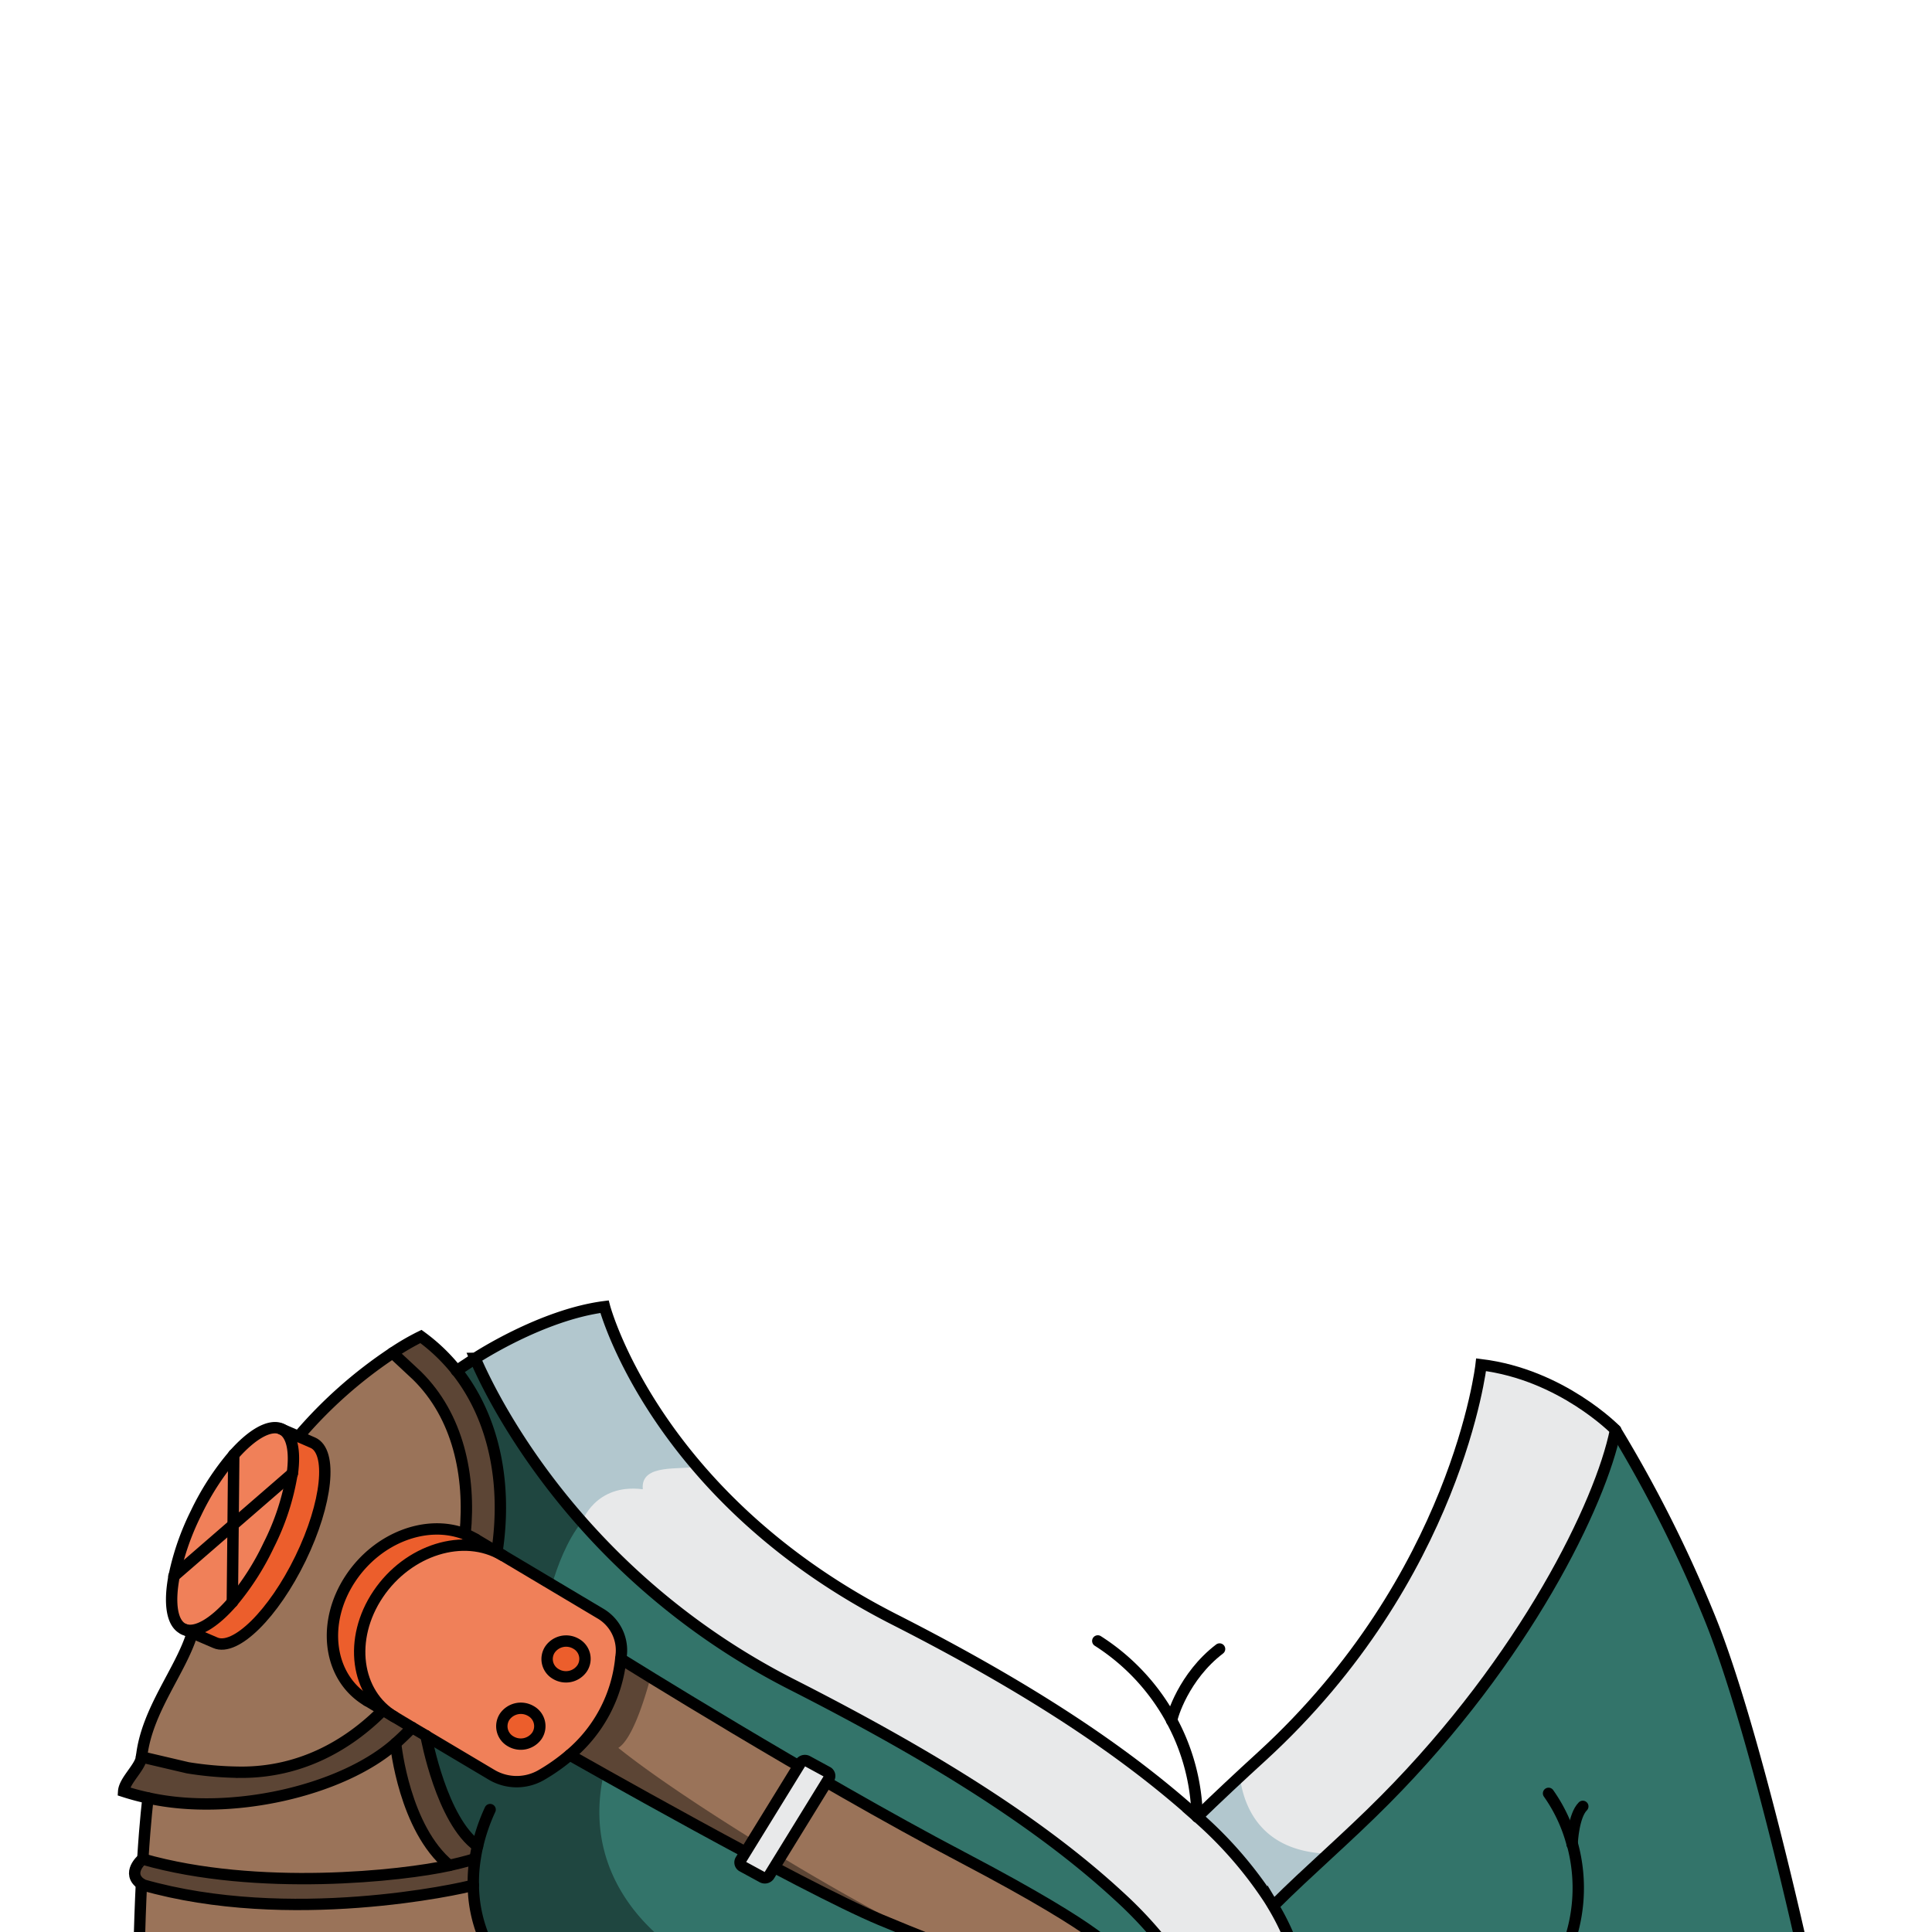 <svg xmlns="http://www.w3.org/2000/svg" viewBox="0 0 432 432">
  <defs>
    <style>.BUNTAI_WOLF_OUTFIT_WOLF_OUTFIT_18_cls-1{isolation:isolate;}.BUNTAI_WOLF_OUTFIT_WOLF_OUTFIT_18_cls-2{fill:#33746a;}.BUNTAI_WOLF_OUTFIT_WOLF_OUTFIT_18_cls-3{fill:#9a7359;}.BUNTAI_WOLF_OUTFIT_WOLF_OUTFIT_18_cls-4{opacity:0.4;mix-blend-mode:multiply;}.BUNTAI_WOLF_OUTFIT_WOLF_OUTFIT_18_cls-10,.BUNTAI_WOLF_OUTFIT_WOLF_OUTFIT_18_cls-5{fill:#e8e9ea;}.BUNTAI_WOLF_OUTFIT_WOLF_OUTFIT_18_cls-6{fill:#b2c7ce;}.BUNTAI_WOLF_OUTFIT_WOLF_OUTFIT_18_cls-7{fill:#f08059;}.BUNTAI_WOLF_OUTFIT_WOLF_OUTFIT_18_cls-8{fill:#ec5e2c;}.BUNTAI_WOLF_OUTFIT_WOLF_OUTFIT_18_cls-9{fill:none;}.BUNTAI_WOLF_OUTFIT_WOLF_OUTFIT_18_cls-10,.BUNTAI_WOLF_OUTFIT_WOLF_OUTFIT_18_cls-9{stroke:#000;stroke-linecap:round;stroke-miterlimit:10;stroke-width:2.54px;}</style>
  </defs>
  <g class="BUNTAI_WOLF_OUTFIT_WOLF_OUTFIT_18_cls-1">
    <g id="outfit">
      <path class="BUNTAI_WOLF_OUTFIT_WOLF_OUTFIT_18_cls-2" d="M361.23,319.77A295.25,295.25,0,0,1,382.41,362c9.72,24,20.8,74.55,20.8,74.55H289.52a54.09,54.09,0,0,0-4.86-10.45l.23-.13c7.55-7.56,16.3-15,24.81-23.58C341.07,370.8,357.94,336.1,361.23,319.77Z" />
      <path class="BUNTAI_WOLF_OUTFIT_WOLF_OUTFIT_18_cls-3" d="M249,436.56H215.76a24.89,24.89,0,0,1-4.35-1.44h0c-2.77-1-7.29-2.81-14.6-5.88-17.52-7.31-69.4-36.8-69.4-36.8a32.37,32.37,0,0,0,11.41-21.5s2.46,1.54,6.66,4.12c13.31,8.16,44.15,26.81,69.57,40.17C248.45,432.77,249,436.56,249,436.56Z" />
      <path class="BUNTAI_WOLF_OUTFIT_WOLF_OUTFIT_18_cls-4" d="M211.4,435.11c-2.77-1-7.29-2.81-14.6-5.88-17.52-7.31-69.4-36.8-69.4-36.8a32.37,32.37,0,0,0,11.41-21.5s2.46,1.54,6.66,4.12c-1.35,5-4.1,13.84-7.21,15.78C154.11,403.61,194.8,428.1,211.4,435.11Z" />
      <path class="BUNTAI_WOLF_OUTFIT_WOLF_OUTFIT_18_cls-5" d="M361.23,319.77c-3.29,16.33-20.16,51-51.53,82.63-4.23,4.27-8.52,8.25-12.68,12.1s-8.33,7.68-12.13,11.48l-.23.13c-.34-.57-.68-1.14-1.05-1.7a90,90,0,0,0-15.88-18.16q4.59-4.44,9.53-9c1.61-1.5,3.26-3,4.92-4.53,43.68-40,49-87.53,49-87.53C349.1,307.36,361.23,319.77,361.23,319.77Z" />
      <path class="BUNTAI_WOLF_OUTFIT_WOLF_OUTFIT_18_cls-6" d="M297,414.5c-4.23,3.91-8.33,7.68-12.13,11.48l-.23.13c-.34-.57-.68-1.14-1.05-1.7a90,90,0,0,0-15.88-18.16q4.59-4.44,9.53-9C278,403.4,281.54,414,297,414.5Z" />
      <path class="BUNTAI_WOLF_OUTFIT_WOLF_OUTFIT_18_cls-3" d="M88.46,389.83c-12,10.64-36.93,16.32-55.36,12.19a55.15,55.15,0,0,1-5.45-1.46c.16-2.42,3.72-5.36,4-7.68L42,395.31a76.82,76.82,0,0,0,12,1c13,0,23.64-5.82,31.65-13.89l2.55,1.51,4,2.37C91,387.51,89.73,388.69,88.46,389.83Z" />
      <path class="BUNTAI_WOLF_OUTFIT_WOLF_OUTFIT_18_cls-7" d="M62.83,319.51c2.41,1.05,3.19,4.83,2.49,10h0L52.12,341l.15-15.71C56.29,320.72,60.23,318.39,62.83,319.51Z" />
      <path class="BUNTAI_WOLF_OUTFIT_WOLF_OUTFIT_18_cls-7" d="M134.14,360.71a9.54,9.54,0,0,1,4.8,9c0,.38-.08.77-.13,1.18a32.37,32.37,0,0,1-11.41,21.5,43.05,43.05,0,0,1-6.34,4.48,11,11,0,0,1-11.06,0l-14.75-8.77v0l-3.1-1.83-4-2.37c-8.7-5.18-10.34-17.48-3.64-27.44s19.18-13.85,27.88-8.66v0Zm-4,12.36a3.85,3.85,0,0,0-1.32-5.51A4.39,4.39,0,0,0,123,368.8a3.86,3.86,0,0,0,1.32,5.52A4.39,4.39,0,0,0,130.15,373.07Zm-10.1,15.06a3.87,3.87,0,0,0-1.32-5.53,4.42,4.42,0,0,0-5.87,1.24,3.88,3.88,0,0,0,1.33,5.53A4.42,4.42,0,0,0,120.05,388.13Z" />
      <path class="BUNTAI_WOLF_OUTFIT_WOLF_OUTFIT_18_cls-5" d="M289.52,436.56H261.68A90.77,90.77,0,0,0,250.22,424c-17.13-15.82-40.73-30.86-73.14-47.34a157.81,157.81,0,0,1-47-36.39h0c-15-17-22.08-32.31-23.86-36.51-.31-.74-.45-1.14-.45-1.14S121,294,135.17,292.18c0,0,4.47,16.66,20.62,35.67C166.94,341,178.08,351,200,362.11c30.17,15.35,51.4,29.43,67.67,44.06l.08.08a90,90,0,0,1,15.88,18.16c.37.56.71,1.13,1.05,1.7A54.09,54.09,0,0,1,289.52,436.56Z" />
      <path class="BUNTAI_WOLF_OUTFIT_WOLF_OUTFIT_18_cls-6" d="M143.73,333c-10.66-1.35-13.62,7.33-13.62,7.33h0c-15-17-22.08-32.31-23.86-36.51-.31-.74-.45-1.14-.45-1.14S121,294,135.17,292.18c0,0,4.47,16.66,20.62,35.67C152.61,328.86,143.15,327,143.73,333Z" />
      <path class="BUNTAI_WOLF_OUTFIT_WOLF_OUTFIT_18_cls-8" d="M128.83,367.56a3.85,3.85,0,0,1,1.32,5.51,4.39,4.39,0,0,1-5.86,1.25A3.86,3.86,0,0,1,123,368.8,4.39,4.39,0,0,1,128.83,367.56Z" />
      <path class="BUNTAI_WOLF_OUTFIT_WOLF_OUTFIT_18_cls-3" d="M106.06,415.67l.17,0a32.61,32.61,0,0,0-.39,5.79c-2.83.86-41.21,9.32-74-.08l-.23-.16c-3.51-2.41.23-5.58.23-5.58s.06,0,.08,0c25.65,7.33,58.21,3.73,68.57,1.41C104.06,416.31,106.06,415.67,106.06,415.67Z" />
      <path class="BUNTAI_WOLF_OUTFIT_WOLF_OUTFIT_18_cls-2" d="M215.76,436.56H109.88a31.15,31.15,0,0,1-4-15.07,32.61,32.61,0,0,1,.39-5.79c.15-1,.33-2,.55-2.89-8-5.74-11.41-24-11.53-24.69L110,396.89a11,11,0,0,0,11.06,0,43.05,43.05,0,0,0,6.34-4.48s2.91,1.65,7.58,4.27c15.06,8.45,48.45,26.95,61.82,32.53C214.32,436.56,215.76,436.56,215.76,436.56Z" />
      <path class="BUNTAI_WOLF_OUTFIT_WOLF_OUTFIT_18_cls-8" d="M112.43,347.8c-8.7-5.19-21.19-1.31-27.88,8.66s-5.06,22.26,3.64,27.44l-2.55-1.51-3.54-2.11c-8.71-5.19-10.33-17.48-3.65-27.44,6.11-9.1,17-13.12,25.52-9.82a15.39,15.39,0,0,1,2.38,1.16v0l4.76,2.84,1.32.78Z" />
      <path class="BUNTAI_WOLF_OUTFIT_WOLF_OUTFIT_18_cls-3" d="M102.06,306.51c8.63,10.93,11.25,25.74,9,40.49l-4.76-2.84v0A15.39,15.39,0,0,0,104,343c1.27-13-1.56-26.38-10.78-35.43l-5.43-5.06a53.51,53.51,0,0,1,6.34-3.69A40.89,40.89,0,0,1,102.06,306.51Z" />
      <path class="BUNTAI_WOLF_OUTFIT_WOLF_OUTFIT_18_cls-4" d="M88.46,389.83c-12,10.64-36.93,16.32-55.36,12.19a55.15,55.15,0,0,1-5.45-1.46c.16-2.42,3.72-5.36,4-7.68L42,395.31a76.82,76.82,0,0,0,12,1c13,0,23.64-5.82,31.65-13.89l2.55,1.51,4,2.37C91,387.51,89.73,388.69,88.46,389.83Z" />
      <path class="BUNTAI_WOLF_OUTFIT_WOLF_OUTFIT_18_cls-4" d="M102.06,306.51c8.63,10.93,11.25,25.74,9,40.49l-4.76-2.84v0A15.39,15.39,0,0,0,104,343c1.27-13-1.56-26.38-10.78-35.43l-5.43-5.06a53.51,53.51,0,0,1,6.34-3.69A40.89,40.89,0,0,1,102.06,306.51Z" />
      <path class="BUNTAI_WOLF_OUTFIT_WOLF_OUTFIT_18_cls-3" d="M95.25,388.1v0c.12.66,3.52,18.95,11.53,24.69-.22.92-.4,1.88-.55,2.89l-.17,0s-2,.64-5.56,1.44c-10.09-8.31-12-26.65-12-27.28,1.27-1.14,2.5-2.32,3.69-3.56Z" />
      <path class="BUNTAI_WOLF_OUTFIT_WOLF_OUTFIT_18_cls-4" d="M106.06,415.67l.17,0a32.61,32.61,0,0,0-.39,5.79c-2.83.86-41.21,9.32-74-.08l-.23-.16c-3.51-2.41.23-5.58.23-5.58s.06,0,.08,0c25.65,7.33,58.21,3.73,68.57,1.41C104.06,416.31,106.06,415.67,106.06,415.67Z" />
      <path class="BUNTAI_WOLF_OUTFIT_WOLF_OUTFIT_18_cls-4" d="M95.25,388.1v0c.12.66,3.52,18.95,11.53,24.69-.22.92-.4,1.88-.55,2.89l-.17,0s-2,.64-5.56,1.44c-10.09-8.31-12-26.65-12-27.28,1.27-1.14,2.5-2.32,3.69-3.56Z" />
      <path class="BUNTAI_WOLF_OUTFIT_WOLF_OUTFIT_18_cls-8" d="M118.73,382.6a3.87,3.87,0,0,1,1.32,5.53,4.42,4.42,0,0,1-5.86,1.24,3.88,3.88,0,0,1-1.33-5.53A4.42,4.42,0,0,1,118.73,382.6Z" />
      <path class="BUNTAI_WOLF_OUTFIT_WOLF_OUTFIT_18_cls-7" d="M52.27,325.25,52.12,341,38.88,352.44a57.57,57.57,0,0,1,4.88-14.07A59.52,59.52,0,0,1,52.27,325.25Z" />
      <path class="BUNTAI_WOLF_OUTFIT_WOLF_OUTFIT_18_cls-2" d="M261.68,436.56H249s-.58-3.79-34-21.34-76.23-44.29-76.23-44.29c.05-.41.09-.8.13-1.18a9.54,9.54,0,0,0-4.8-9l-10.72-6.38-11-6.55-1.32-.78c2.2-14.75-.42-29.56-9-40.49l4.18-2.75c1.8,4.2,8.88,19.54,23.87,36.52a157.81,157.81,0,0,0,47,36.39c32.41,16.48,56,31.52,73.14,47.34A90.77,90.77,0,0,1,261.68,436.56Z" />
      <path class="BUNTAI_WOLF_OUTFIT_WOLF_OUTFIT_18_cls-4" d="M102.06,306.51l4.18-2.75c1.8,4.2,8.88,19.54,23.87,36.52-3.35,4.13-5.5,10-6.69,14.05l-11-6.55-1.32-.78C113.31,332.25,110.69,317.44,102.06,306.51Z" />
      <path class="BUNTAI_WOLF_OUTFIT_WOLF_OUTFIT_18_cls-4" d="M152.23,436.56H109.88a31.15,31.15,0,0,1-4-15.07,32.61,32.61,0,0,1,.39-5.79c.15-1,.33-2,.55-2.89-8-5.74-11.41-24-11.53-24.69L110,396.89a11,11,0,0,0,11.06,0,43.05,43.05,0,0,0,6.34-4.48s2.91,1.65,7.58,4.27C129.08,423.32,152.23,436.56,152.23,436.56Z" />
      <path class="BUNTAI_WOLF_OUTFIT_WOLF_OUTFIT_18_cls-3" d="M66.78,321.16a100.92,100.92,0,0,1,21-18.63l5.43,5.06c9.22,9.05,12,22.43,10.78,35.43-8.48-3.3-19.41.72-25.52,9.82-6.68,10-5.06,22.25,3.65,27.44l3.54,2.11c-8,8.07-18.63,13.89-31.65,13.89a76.82,76.82,0,0,1-12-1l-10.37-2.43c1.12-10.42,8.75-19.23,11.32-27.65h0a.19.19,0,0,1,0-.09v0l5.16,2.22c4.51,2,13.06-6.49,19.06-18.85s7.22-24,2.7-25.9l-3.14-1.36Z" />
      <path class="BUNTAI_WOLF_OUTFIT_WOLF_OUTFIT_18_cls-7" d="M52.12,341,65.3,329.53a54.74,54.74,0,0,1-5.18,15.9A59.13,59.13,0,0,1,52,358.16Z" />
      <path class="BUNTAI_WOLF_OUTFIT_WOLF_OUTFIT_18_cls-3" d="M33.1,402c18.43,4.13,43.38-1.55,55.36-12.19.07.63,2,19,12,27.28-10.36,2.32-42.92,5.92-68.57-1.41.56-9,1.17-13.66,1.17-13.66Z" />
      <path class="BUNTAI_WOLF_OUTFIT_WOLF_OUTFIT_18_cls-3" d="M109.88,436.56H31.11c.1-5.8.3-10.92.51-15.31l.23.16c32.78,9.4,71.16.94,74,.08A31.15,31.15,0,0,0,109.88,436.56Z" />
      <path class="BUNTAI_WOLF_OUTFIT_WOLF_OUTFIT_18_cls-8" d="M62.83,319.51l3.93,1.7,3.14,1.36c4.52,1.94,3.31,13.55-2.7,25.9s-14.55,20.81-19.06,18.85L43,365.1l-1.92-.82c2.67,1.14,6.75-1.33,10.89-6.11h0a59.13,59.13,0,0,0,8.17-12.73,54.74,54.74,0,0,0,5.18-15.9h0C66,324.34,65.24,320.56,62.83,319.51Z" />
      <path class="BUNTAI_WOLF_OUTFIT_WOLF_OUTFIT_18_cls-7" d="M52.12,341,52,358.16h0c-4.14,4.78-8.22,7.25-10.89,6.11s-3.35-5.73-2.18-11.84Z" />
      <path class="BUNTAI_WOLF_OUTFIT_WOLF_OUTFIT_18_cls-9" d="M261.68,436.56A90.77,90.77,0,0,0,250.22,424c-17.13-15.82-40.73-30.86-73.14-47.34-48.66-24.76-67.73-65.62-70.84-72.91h0S121,294,135.17,292.18c0,0,11.23,42.67,64.81,69.93,30.17,15.35,51.4,29.43,67.67,44.06l.08.08a90,90,0,0,1,15.88,18.16c.37.56.71,1.13,1.05,1.7a54.09,54.09,0,0,1,4.86,10.45" />
      <path class="BUNTAI_WOLF_OUTFIT_WOLF_OUTFIT_18_cls-9" d="M267.73,406.25q6.84-6.62,14.45-13.56c43.68-40,49-87.53,49-87.53,18,2.2,30.09,14.61,30.09,14.61" />
      <path class="BUNTAI_WOLF_OUTFIT_WOLF_OUTFIT_18_cls-9" d="M284.89,426c7.55-7.56,16.3-15,24.81-23.58,31.37-31.6,48.24-66.3,51.53-82.63" />
      <path class="BUNTAI_WOLF_OUTFIT_WOLF_OUTFIT_18_cls-9" d="M262,384.72a47.31,47.31,0,0,1,5.68,21.45v.08" />
      <path class="BUNTAI_WOLF_OUTFIT_WOLF_OUTFIT_18_cls-9" d="M245.47,366.92A48.24,48.24,0,0,1,262,384.7" />
      <path class="BUNTAI_WOLF_OUTFIT_WOLF_OUTFIT_18_cls-9" d="M262,384.72v0c0-.8,2.69-9.88,10.7-16" />
      <path class="BUNTAI_WOLF_OUTFIT_WOLF_OUTFIT_18_cls-9" d="M351.54,412.33A35.07,35.07,0,0,0,346.26,401" />
      <path class="BUNTAI_WOLF_OUTFIT_WOLF_OUTFIT_18_cls-9" d="M350,436.56a37.21,37.21,0,0,0,1.59-24.21" />
      <path class="BUNTAI_WOLF_OUTFIT_WOLF_OUTFIT_18_cls-9" d="M351.54,412.38v-.05c0-.61.34-6.39,2.38-8.42" />
      <path class="BUNTAI_WOLF_OUTFIT_WOLF_OUTFIT_18_cls-9" d="M361.23,319.77A295.25,295.25,0,0,1,382.41,362c9.72,24,20.8,74.55,20.8,74.55H31.11" />
      <path class="BUNTAI_WOLF_OUTFIT_WOLF_OUTFIT_18_cls-9" d="M66.78,321.16a100.92,100.92,0,0,1,21-18.63,53.51,53.51,0,0,1,6.34-3.69,40.89,40.89,0,0,1,8,7.67c8.63,10.93,11.25,25.74,9,40.49" />
      <path class="BUNTAI_WOLF_OUTFIT_WOLF_OUTFIT_18_cls-9" d="M92.15,386.27c-1.19,1.24-2.42,2.42-3.69,3.56-12,10.64-36.93,16.32-55.36,12.19a55.15,55.15,0,0,1-5.45-1.46c.16-2.42,3.72-5.36,4-7.68,1.12-10.42,8.75-19.23,11.32-27.65h0a.19.19,0,0,1,0-.09" />
      <path class="BUNTAI_WOLF_OUTFIT_WOLF_OUTFIT_18_cls-9" d="M85.64,382.39c-8,8.07-18.63,13.89-31.65,13.89a76.82,76.82,0,0,1-12-1l-10.37-2.43" />
      <path class="BUNTAI_WOLF_OUTFIT_WOLF_OUTFIT_18_cls-9" d="M104,343c1.27-13-1.56-26.38-10.78-35.43l-5.43-5.06" />
      <path class="BUNTAI_WOLF_OUTFIT_WOLF_OUTFIT_18_cls-9" d="M41.06,364.28l1.92.82,5.16,2.22c4.51,2,13.06-6.49,19.06-18.85s7.22-24,2.7-25.9l-3.14-1.36-3.93-1.7" />
      <path class="BUNTAI_WOLF_OUTFIT_WOLF_OUTFIT_18_cls-9" d="M52,358.17c-4.14,4.78-8.22,7.25-10.89,6.11s-3.35-5.73-2.18-11.84a57.57,57.57,0,0,1,4.88-14.07,59.52,59.52,0,0,1,8.51-13.12c4-4.53,8-6.86,10.56-5.74,2.41,1.05,3.19,4.83,2.49,10" />
      <path class="BUNTAI_WOLF_OUTFIT_WOLF_OUTFIT_18_cls-9" d="M65.3,329.53a54.74,54.74,0,0,1-5.18,15.9A59.13,59.13,0,0,1,52,358.16" />
      <polyline class="BUNTAI_WOLF_OUTFIT_WOLF_OUTFIT_18_cls-9" points="52.27 325.25 52.12 340.96 51.95 358.16 51.95 358.17" />
      <polyline class="BUNTAI_WOLF_OUTFIT_WOLF_OUTFIT_18_cls-9" points="38.88 352.44 52.12 340.96 65.31 329.53 65.32 329.52" />
      <path class="BUNTAI_WOLF_OUTFIT_WOLF_OUTFIT_18_cls-9" d="M31.62,421.25c-.21,4.39-.41,9.51-.51,15.31" />
      <path class="BUNTAI_WOLF_OUTFIT_WOLF_OUTFIT_18_cls-9" d="M31.93,415.7c.56-9,1.17-13.66,1.17-13.66" />
      <path class="BUNTAI_WOLF_OUTFIT_WOLF_OUTFIT_18_cls-9" d="M109.59,404.63a41.16,41.16,0,0,0-2.81,8.18c-.22.92-.4,1.88-.55,2.89a32.61,32.61,0,0,0-.39,5.79,31.15,31.15,0,0,0,4,15.07" />
      <path class="BUNTAI_WOLF_OUTFIT_WOLF_OUTFIT_18_cls-9" d="M106.06,415.67s-2,.64-5.56,1.44c-10.36,2.32-42.92,5.92-68.57-1.41,0,0-.05,0-.08,0s-3.74,3.17-.23,5.58l.23.16c32.78,9.4,71.16.94,74,.08" />
      <path class="BUNTAI_WOLF_OUTFIT_WOLF_OUTFIT_18_cls-9" d="M82.1,380.28c-8.71-5.19-10.33-17.48-3.65-27.44,6.11-9.1,17-13.12,25.52-9.82a15.39,15.39,0,0,1,2.38,1.16" />
      <path class="BUNTAI_WOLF_OUTFIT_WOLF_OUTFIT_18_cls-9" d="M95.25,388.12,110,396.89a11,11,0,0,0,11.06,0,43.05,43.05,0,0,0,6.34-4.48,32.37,32.37,0,0,0,11.41-21.5c.05-.41.09-.8.13-1.18a9.54,9.54,0,0,0-4.8-9l-21.71-12.93-1.32-.78-4.76-2.84" />
      <polyline class="BUNTAI_WOLF_OUTFIT_WOLF_OUTFIT_18_cls-9" points="82.11 380.28 85.64 382.39 88.19 383.9 92.15 386.27 95.25 388.1" />
      <path class="BUNTAI_WOLF_OUTFIT_WOLF_OUTFIT_18_cls-9" d="M88.19,383.9c-8.7-5.18-10.34-17.48-3.64-27.44s19.18-13.85,27.88-8.66" />
      <path class="BUNTAI_WOLF_OUTFIT_WOLF_OUTFIT_18_cls-9" d="M118.73,382.6a3.87,3.87,0,0,1,1.32,5.53,4.42,4.42,0,0,1-5.86,1.24,3.88,3.88,0,0,1-1.33-5.53A4.42,4.42,0,0,1,118.73,382.6Z" />
      <path class="BUNTAI_WOLF_OUTFIT_WOLF_OUTFIT_18_cls-9" d="M128.83,367.56a3.85,3.85,0,0,1,1.32,5.51,4.39,4.39,0,0,1-5.86,1.25A3.86,3.86,0,0,1,123,368.8,4.39,4.39,0,0,1,128.83,367.56Z" />
      <path class="BUNTAI_WOLF_OUTFIT_WOLF_OUTFIT_18_cls-9" d="M95.25,388.1v0c.12.66,3.52,18.95,11.53,24.69" />
      <path class="BUNTAI_WOLF_OUTFIT_WOLF_OUTFIT_18_cls-9" d="M88.46,389.82h0c.07.63,2,19,12,27.28" />
      <path class="BUNTAI_WOLF_OUTFIT_WOLF_OUTFIT_18_cls-9" d="M138.81,370.93s42.8,26.73,76.23,44.29,34,21.34,34,21.34" />
      <path class="BUNTAI_WOLF_OUTFIT_WOLF_OUTFIT_18_cls-9" d="M127.4,392.43s51.88,29.49,69.4,36.8,19,7.33,19,7.33" />
      <line class="BUNTAI_WOLF_OUTFIT_WOLF_OUTFIT_18_cls-9" x1="106.24" y1="303.76" x2="102.06" y2="306.51" />
      <path class="BUNTAI_WOLF_OUTFIT_WOLF_OUTFIT_18_cls-10" d="M170.46,419.75l-4.41-2.4a1,1,0,0,1-.42-1.45L179,394.19a1.16,1.16,0,0,1,1.53-.39l4.42,2.4a1,1,0,0,1,.41,1.45L172,419.36A1.17,1.17,0,0,1,170.46,419.75Z" />
    </g>
  </g>
</svg>